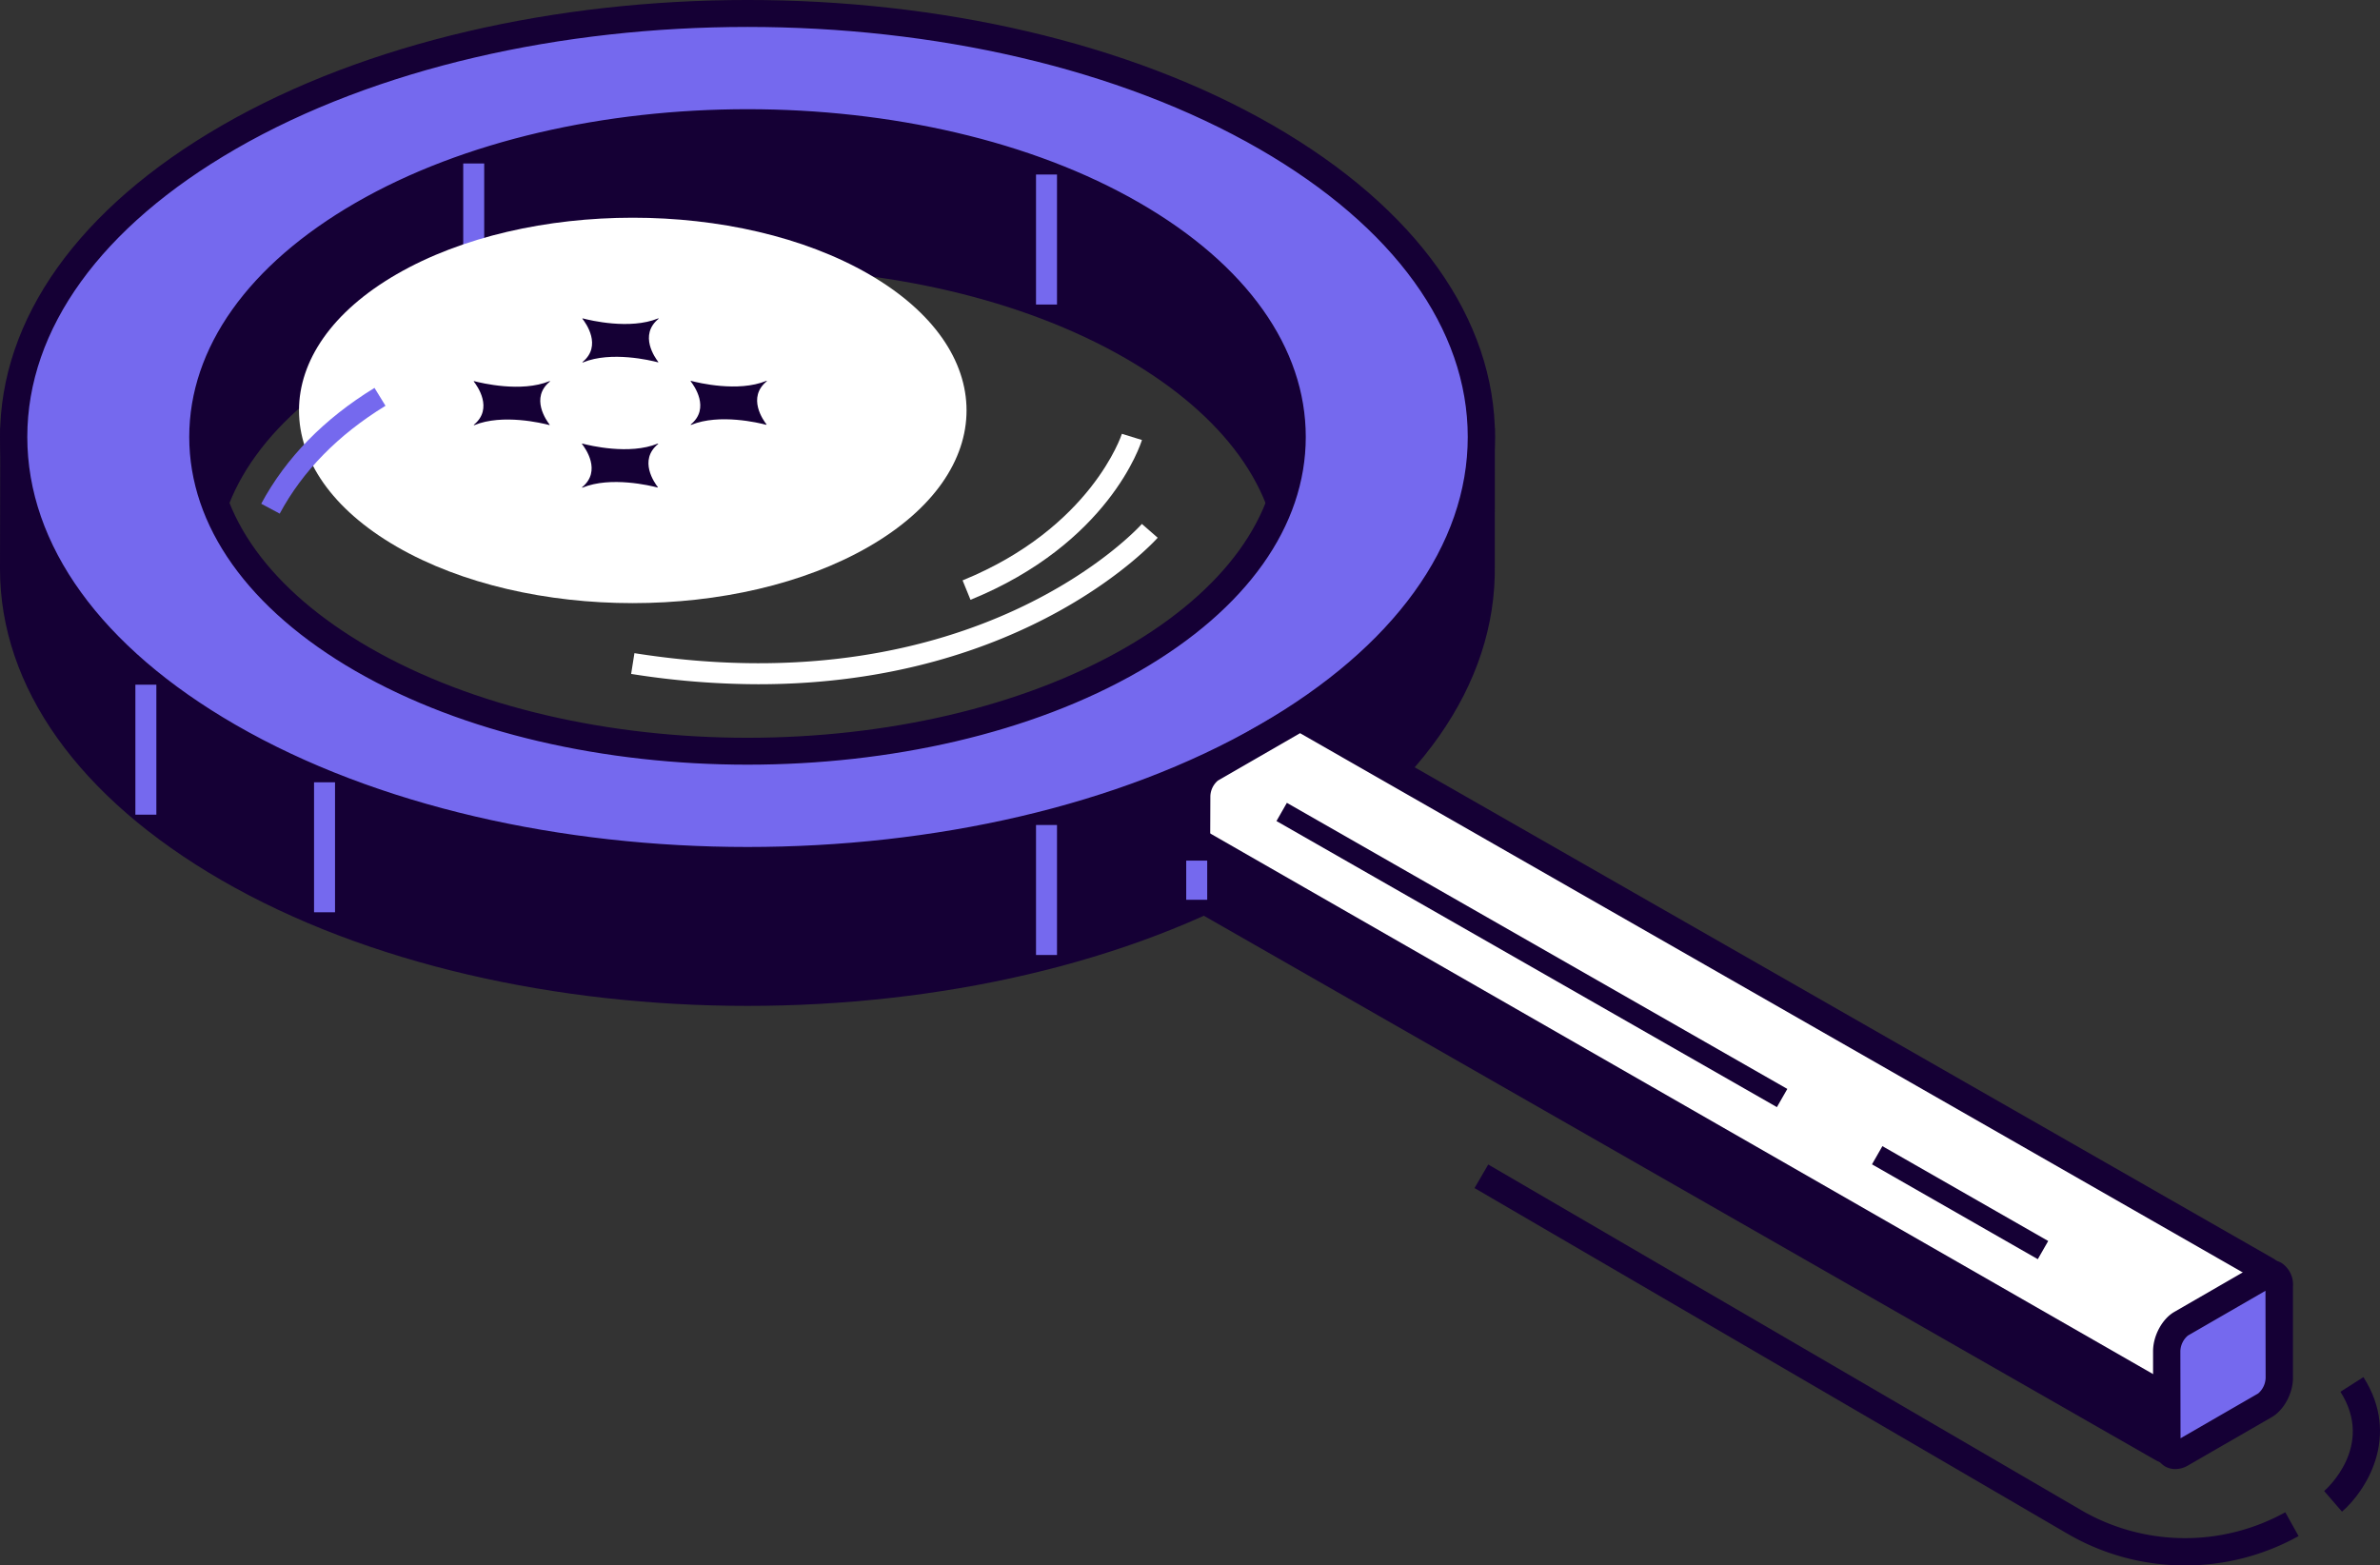 <svg xmlns="http://www.w3.org/2000/svg" width="638.305" height="419.87" viewBox="0 0 638.305 419.87"><rect x="0" y="0" width="638.305" height="419.87" fill="#333333" stroke="none"/><defs><style>.a{fill:#150035;}.b{fill:#7569ee;}.c{fill:#fff;}</style></defs><g transform="translate(-168.565 -48.659)"><g transform="translate(564.026 360.991)"><path class="a" d="M471.713,245.1a62.422,62.422,0,0,0,30.423-7.876l-3.555-6.387a55.48,55.48,0,0,1-54.681-.53L284.812,137.565l-3.678,6.32L440.222,236.63A62.548,62.548,0,0,0,471.713,245.1Z" transform="translate(-281.134 -137.565)"/></g><g transform="translate(791.893 418.015)"><path class="a" d="M350.785,189.883c6.411-5.551,15.869-20.228,5.74-36.086l-6.165,3.935c9.288,14.551-3.8,26.13-4.363,26.618Z" transform="translate(-345.997 -153.797)"/></g><g transform="translate(168.565 48.659)"><g transform="translate(0 7.733)"><path class="a" d="M563.169,191.363h.025V159.647l-7.873,1.5c-8.962-17.716-25.529-34.421-49.731-48.392-39.645-22.888-87.215-61.573-139.166-60.846-48.768.675-101.956,39.357-139.169,60.846-24.215,13.985-40.79,30.7-49.748,48.434l-7.845-1.546-.053,33.455v.021h0c0,29.081,19.216,58.152,57.642,80.343,76.866,44.373,201.477,44.373,278.339,0C544.8,250.828,563.952,221.023,563.169,191.363Zm-93.461,61.376c-28.522,16.466-68.209-4.732-105.592-4.732s-72.457,21.2-100.979,4.732c-57.034-32.935-57.034-86.33.007-119.258s149.516-32.931,206.564,0S526.749,219.8,469.708,252.739Z" transform="translate(-165.941 -48.241)"/><path class="a" d="M228.044,279.25c-38.345-22.153-59.472-51.8-59.479-83.533l.074-37.909,9.527,1.89c9.787-17.885,26.973-34.256,49.878-47.486,6.45-3.717,13.378-7.961,20.681-12.429C283.913,78.244,327.706,51.447,369,50.871c.5-.011.994-.011,1.493-.011,41.886,0,80.452,24.4,114.522,45.961,8.754,5.537,17.024,10.771,25.027,15.391,22.905,13.216,40.087,29.58,49.875,47.454l9.559-1.827-.01,36.894c.474,32.113-20.6,62.1-59.423,84.517-38.868,22.448-89.931,33.666-141,33.666S266.916,301.7,228.044,279.25ZM562.157,166.689l-6.236,1.191-1.247-2.466c-8.881-17.548-25.578-33.757-48.283-46.868-8.136-4.7-16.466-9.963-25.283-15.545-33.23-21.022-70.841-44.823-110.63-44.823-.46,0-.92,0-1.384.007-39.272.548-82.121,26.769-116.545,47.837-7.363,4.5-14.347,8.776-20.843,12.524-22.722,13.121-39.427,29.348-48.3,46.917l-1.254,2.477-6.208-1.223-.053,29.025c.01,28.983,19.828,56.388,55.819,77.175,75.734,43.72,198.948,43.713,274.685,0h0c36.729-21.215,56.521-49.211,55.745-78.84l-.063-2.937.084-.021ZM407.7,259.922c-13.532-2.768-27.521-5.631-40.962-5.631-13.606,0-27.043,2.919-40.031,5.744-22.483,4.89-43.706,9.51-62.778-1.511-28.768-16.6-44.612-38.907-44.612-62.789s15.844-46.2,44.612-62.806c57.972-33.462,152.277-33.458,210.232,0,28.768,16.61,44.605,38.914,44.605,62.806s-15.837,46.19-44.605,62.789c-8.653,5.006-18.068,6.787-28.034,6.787C433.994,265.311,421.048,262.658,407.7,259.922Zm1.469-7.167c22.909,4.693,44.552,9.12,61.324-.562,26.411-15.247,40.952-35.306,40.952-56.458s-14.54-41.215-40.952-56.472c-55.928-32.288-146.958-32.288-202.9,0-26.411,15.257-40.948,35.31-40.948,56.472s14.537,41.212,40.948,56.458c16.61,9.587,35.587,5.47,57.568.692,13.36-2.912,27.184-5.919,41.58-5.919C380.918,246.966,395.28,249.909,409.17,252.755Z" transform="translate(-168.565 -50.86)"/></g><g transform="translate(0.007)"><path class="b" d="M505.591,82.95c-76.855-44.373-201.474-44.373-278.336.007s-76.862,116.324,0,160.7,201.477,44.377,278.339,0S582.457,127.327,505.591,82.95ZM469.709,222.938c-57.048,32.924-149.526,32.924-206.564,0s-57.041-86.33,0-119.265,149.516-32.931,206.564,0S526.75,190,469.709,222.938Z" transform="translate(-165.949 -46.115)"/><path class="a" d="M228.039,249.364c-38.352-22.139-59.472-51.8-59.472-83.516s21.12-61.376,59.472-83.519c77.758-44.89,204.256-44.9,282,0,38.355,22.143,59.476,51.8,59.476,83.519s-21.12,61.377-59.476,83.516h0c-38.875,22.448-89.927,33.669-141,33.666S266.911,271.805,228.039,249.364Zm3.661-160.7c-35.991,20.783-55.819,48.2-55.819,77.189s19.828,56.4,55.819,77.185c75.734,43.72,198.958,43.723,274.685,0h0c35.995-20.79,55.819-48.2,55.819-77.185s-19.824-56.4-55.819-77.189c-37.871-21.851-87.6-32.78-137.343-32.78S269.567,66.808,231.7,88.659Zm32.225,139.988c-28.768-16.61-44.612-38.911-44.612-62.8s15.844-46.193,44.612-62.8c57.972-33.472,152.27-33.469,210.232,0h0c28.768,16.6,44.605,38.911,44.605,62.8s-15.837,46.19-44.605,62.8c-28.986,16.733-67.047,25.1-105.117,25.1S292.911,245.38,263.925,228.647ZM470.489,109.386c-55.924-32.292-146.954-32.292-202.9,0-26.411,15.247-40.948,35.306-40.948,56.462s14.537,41.212,40.948,56.469c55.945,32.3,146.961,32.288,202.9,0,26.411-15.257,40.952-35.306,40.952-56.469s-14.54-41.215-40.952-56.462Z" transform="translate(-168.567 -48.659)"/></g><g transform="translate(277.855 221.272)"><rect class="b" width="5.627" height="34.865"/></g><g transform="translate(36.309 183.639)"><rect class="b" width="5.626" height="34.865"/></g><g transform="translate(84.225 209.821)"><rect class="b" width="5.627" height="34.859"/></g><g transform="translate(277.855 46.808)"><rect class="b" width="5.627" height="34.87"/></g><g transform="translate(124.234 43.846)"><rect class="b" width="5.627" height="34.87"/></g><g transform="translate(80.188 58.392)"><path class="c" d="M344.206,80.414c-34.962-20.179-91.634-20.179-126.593.007s-34.962,52.9-.007,73.093,91.638,20.179,126.6,0S379.164,100.6,344.206,80.414Z" transform="translate(-191.391 -65.28)"/></g><g transform="translate(317.292 189.248)"><path class="c" d="M547.648,254.49a2.266,2.266,0,0,0-.833-3.113L288.652,103.668a3.949,3.949,0,0,0-2.378.207l-22.5,12.988c-2.118,1.226-3.843,4.514-3.843,7.339v24.619a3.7,3.7,0,0,0,.913,2.666L518.989,299.158a2.271,2.271,0,0,0,3.088-.829Z" transform="translate(-256.262 -99.912)"/><path class="a" d="M519.8,304.951,261.644,157.284l-.836-.653a7.28,7.28,0,0,1-1.925-5.192V126.819c0-4.117,2.445-8.646,5.67-10.508l22.512-12.995a7.476,7.476,0,0,1,4.989-.611l.548.119L551.253,250.808a5.932,5.932,0,0,1,2.182,8.136L527.86,302.8a5.954,5.954,0,0,1-5.136,2.926A5.816,5.816,0,0,1,519.8,304.951ZM290.262,109.928l-22.041,12.717a5.742,5.742,0,0,0-2.016,4.174l-.095,24.588,256.122,146.5,24.18-41.443Z" transform="translate(-258.883 -102.529)"/><g transform="translate(260.152 148.678)"><path class="b" d="M360.321,181.219l-22.5,12.995c-2.129,1.226-3.843-.077-3.843-2.912V166.692c0-2.832,1.714-6.12,3.843-7.342l22.5-12.995c2.129-1.226,3.847.074,3.847,2.9v24.616C364.168,176.7,362.45,179.989,360.321,181.219Z" transform="translate(-330.312 -142.229)"/><path class="a" d="M336.094,200.2a6.932,6.932,0,0,1-3.158-6.274V169.314c0-4.124,2.445-8.646,5.681-10.511l22.5-12.991a6.031,6.031,0,0,1,6.176-.207,6.92,6.92,0,0,1,3.162,6.274v24.616c0,4.128-2.445,8.649-5.67,10.511L342.27,200a6.761,6.761,0,0,1-3.358.945A5.578,5.578,0,0,1,336.094,200.2Zm25.02-19.526a5.74,5.74,0,0,0,2.009-4.177l-.042-23.369L342.27,165.144a5.724,5.724,0,0,0-2.013,4.17l.046,23.372,20.811-12.015Z" transform="translate(-332.936 -144.851)"/></g><g transform="translate(3.665 32.226)"><path class="a" d="M259.926,111.7v16.682L520.079,277.225V260.876Z" transform="translate(-259.926 -111.702)"/></g></g><g transform="translate(342.343 215.33)"><rect class="a" width="5.625" height="154.601" transform="translate(0 4.884) rotate(-60.244)"/></g><g transform="translate(502.06 307.407)"><rect class="a" width="5.62" height="51.231" transform="translate(0 4.878) rotate(-60.224)"/></g><g transform="translate(169.266 140.53)"><path class="c" d="M250.89,131.65c71.989,0,106.691-38.844,107.081-39.293l-4.24-3.7c-.432.488-44.159,49.172-136.1,34.66l-.882,5.565A219.57,219.57,0,0,0,250.89,131.65Z" transform="translate(-216.747 -88.661)"/></g><g transform="translate(258.16 116.357)"><path class="c" d="M244.176,126.3c37.094-15.113,45.634-41.742,45.982-42.866l-5.382-1.658c-.074.253-8.242,25.262-42.726,39.311Z" transform="translate(-242.051 -81.78)"/></g><g transform="translate(70.061 104.036)"><path class="b" d="M193.465,112c6.137-11.414,15.682-21.156,28.371-28.926l-2.951-4.8c-13.543,8.3-23.762,18.756-30.377,31.069Z" transform="translate(-188.508 -78.273)"/></g><g transform="translate(318.138 230.825)"><rect class="b" width="5.631" height="10.505"/></g></g><g transform="translate(295.61 134.057)"><g transform="translate(29.021 33.579)"><path class="a" d="M233.437,82.631c-5.357,4.356-.917,10.508-.077,11.576.039.056-.053.112-.144.084-1.855-.485-12.485-3.056-20.042.035-.1.039-.225-.028-.148-.088,5.347-4.363.829-10.539-.025-11.614-.046-.053.049-.112.151-.091,1.858.5,12.577,3.095,20.13.007C233.395,82.494,233.514,82.568,233.437,82.631Z" transform="translate(-212.99 -82.526)"/></g><g transform="translate(0 16.822)"><path class="a" d="M225.179,77.857c-5.357,4.36-.917,10.515-.077,11.582.042.049-.053.109-.151.084-1.844-.488-12.485-3.06-20.038.035-.105.042-.221-.028-.148-.091,5.35-4.36.829-10.536-.025-11.614-.046-.053.056-.112.148-.081,1.865.492,12.58,3.088,20.137,0C225.133,77.724,225.249,77.794,225.179,77.857Z" transform="translate(-204.729 -77.756)"/></g><g transform="translate(58.163 16.753)"><path class="a" d="M241.731,77.84c-5.354,4.36-.92,10.508-.074,11.579.039.053-.06.112-.155.088-1.844-.492-12.485-3.06-20.031.028-.109.046-.232-.021-.155-.084,5.35-4.36.829-10.543-.021-11.614-.042-.056.053-.116.155-.088,1.855.492,12.577,3.1,20.13,0C241.682,77.71,241.808,77.773,241.731,77.84Z" transform="translate(-221.285 -77.737)"/></g><g transform="translate(29.142)"><path class="a" d="M233.47,73.067c-5.35,4.363-.913,10.511-.077,11.582.042.06-.049.105-.148.084-1.848-.488-12.482-3.06-20.035.032-.109.046-.225-.028-.151-.091,5.35-4.356.833-10.532-.025-11.607-.042-.06.053-.109.148-.088,1.862.492,12.584,3.091,20.14,0C233.428,72.941,233.547,73.007,233.47,73.067Z" transform="translate(-213.024 -72.968)"/></g></g></g></svg>